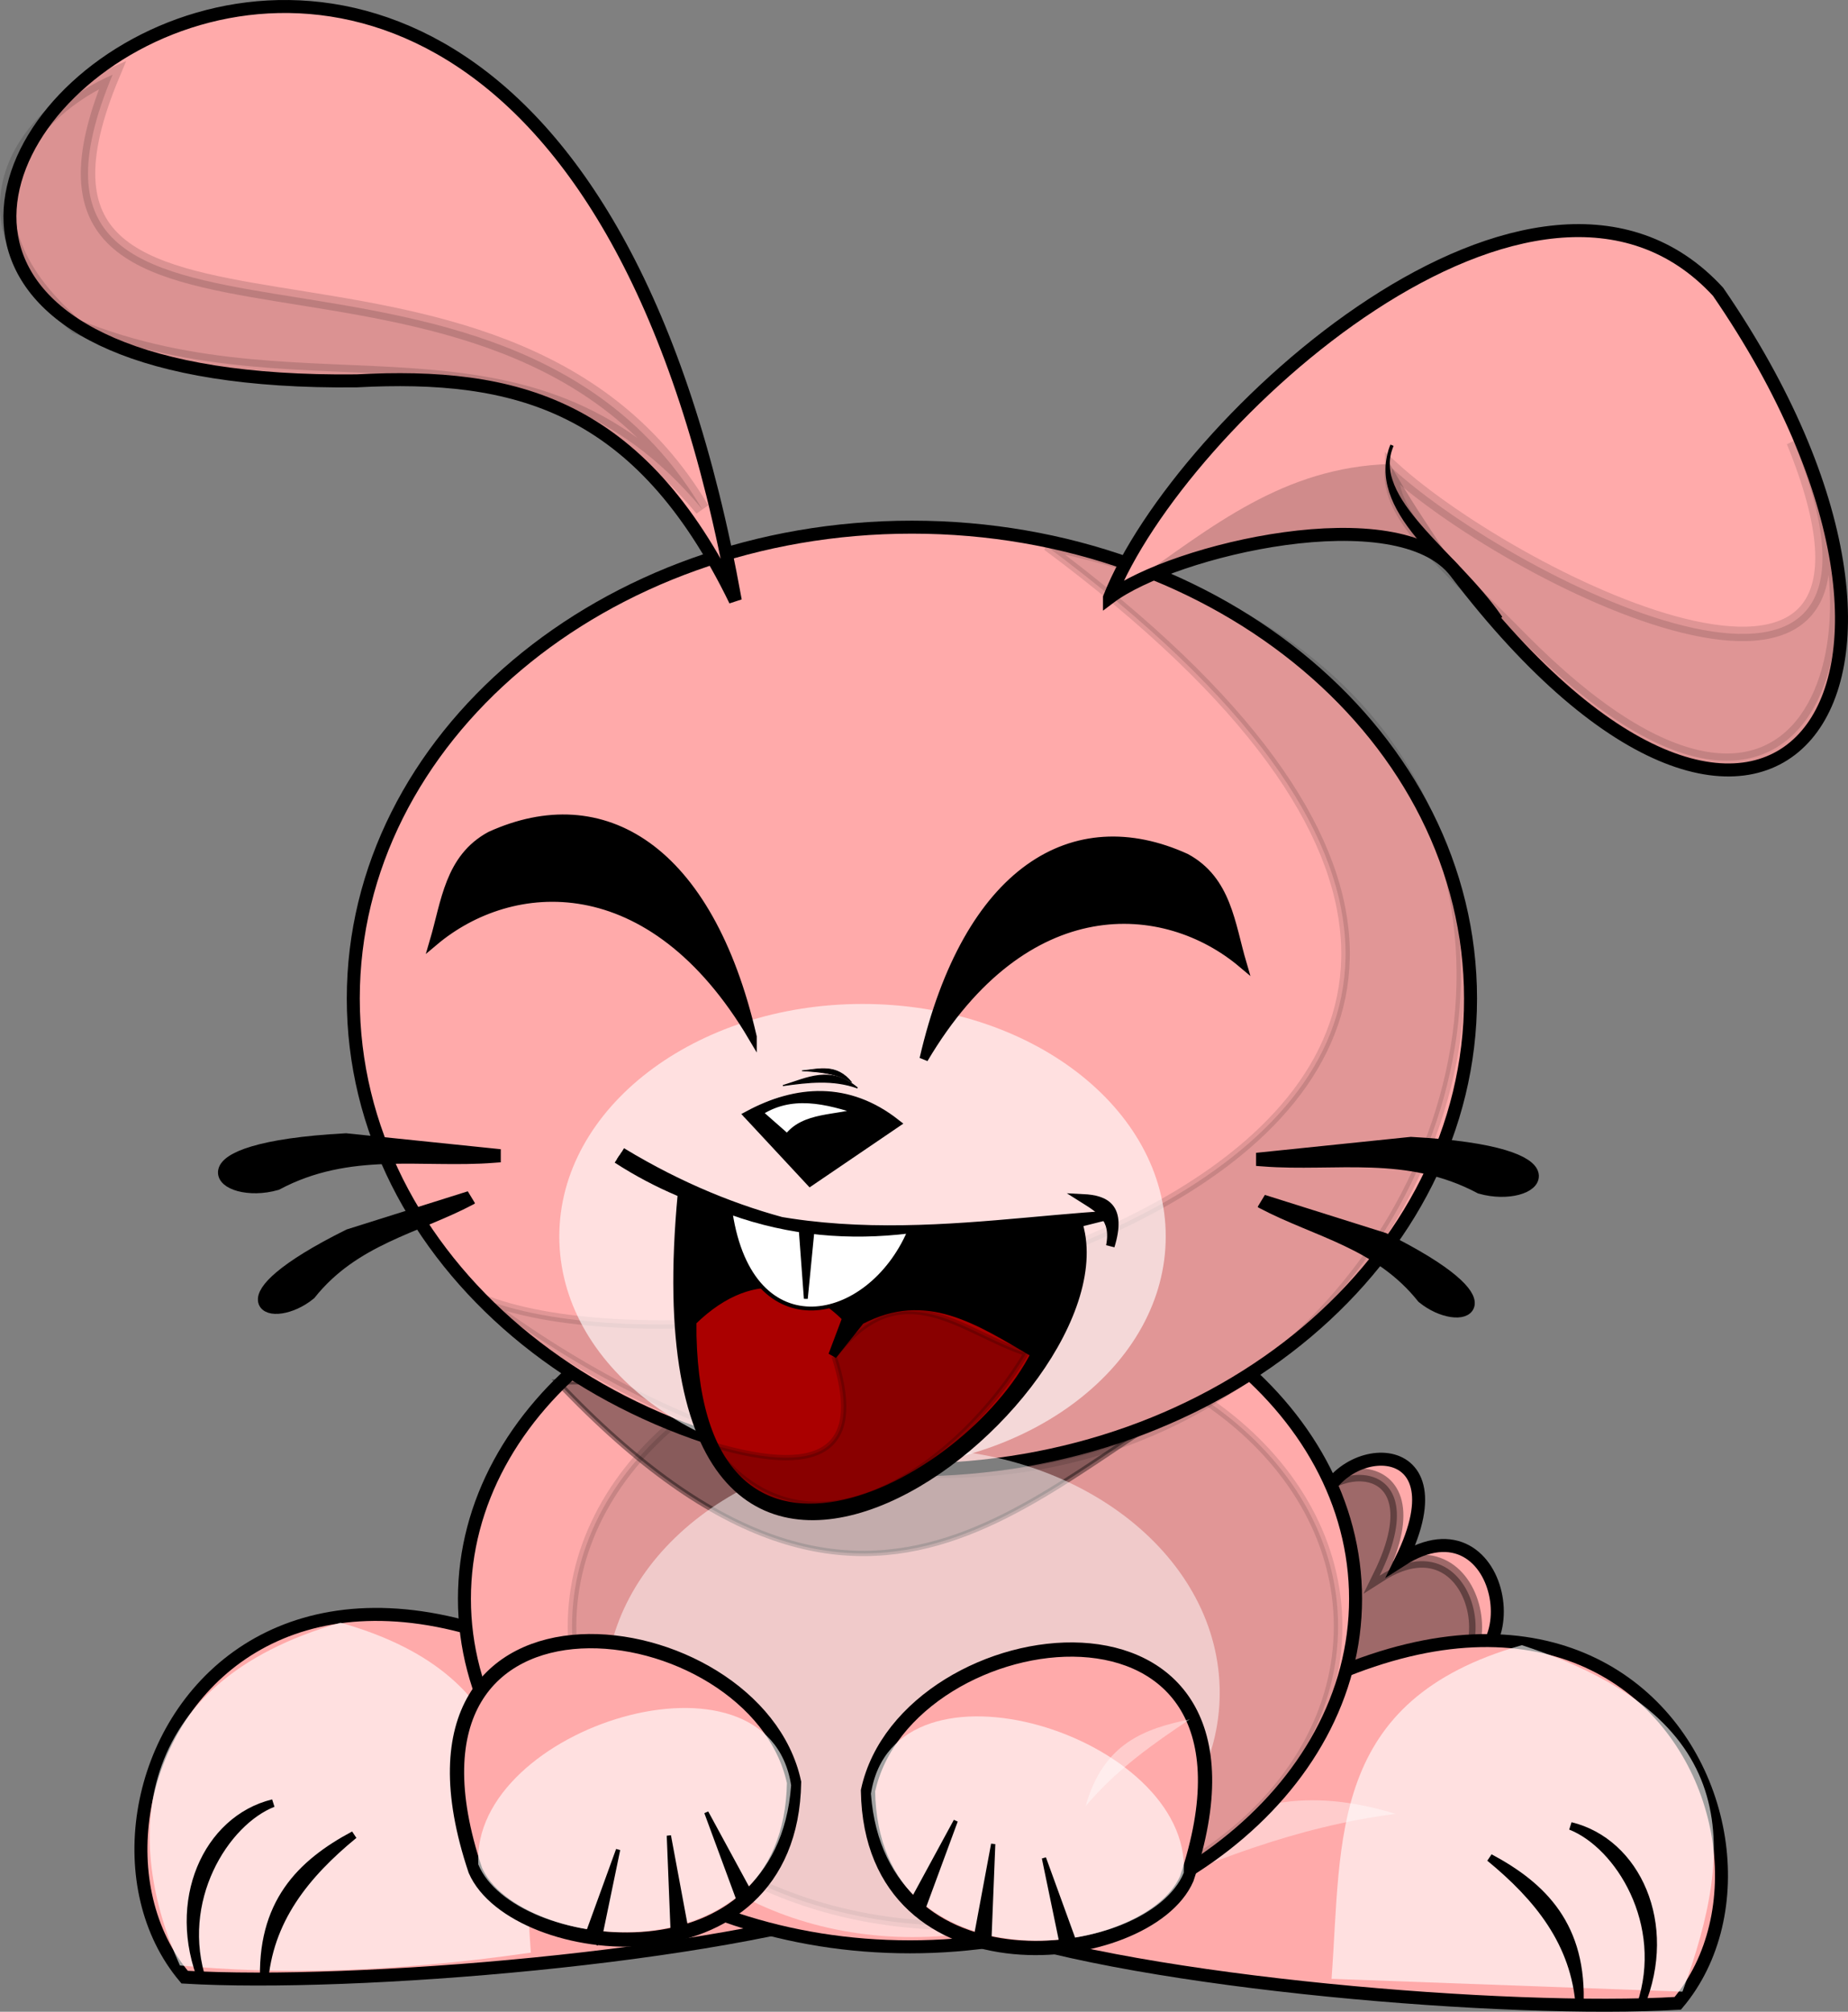 <?xml version="1.0" encoding="UTF-8" standalone="no"?>
<!-- Created with Inkscape (http://www.inkscape.org/) -->

<svg
   xmlns:dc="http://purl.org/dc/elements/1.1/"
   xmlns:cc="http://creativecommons.org/ns#"
   xmlns:rdf="http://www.w3.org/1999/02/22-rdf-syntax-ns#"
   xmlns:svg="http://www.w3.org/2000/svg"
   xmlns="http://www.w3.org/2000/svg"
   xmlns:sodipodi="http://sodipodi.sourceforge.net/DTD/sodipodi-0.dtd"
   xmlns:inkscape="http://www.inkscape.org/namespaces/inkscape"
   width="477.512"
   height="519.656"
   id="svg2160"
   sodipodi:version="0.32"
   inkscape:version="0.48.3.1 r9886"
   sodipodi:docname="conejo2.svg"
   inkscape:output_extension="org.inkscape.output.svg.inkscape"
   version="1.0"
   sodipodi:modified="true">
  <rect width="100%" height="100%" fill="#808080" stroke="none"/>
  <defs
     id="defs2162" />
  <sodipodi:namedview
     id="base"
     pagecolor="#ffffff"
     bordercolor="#666666"
     borderopacity="1.0"
     inkscape:pageopacity="0.0"
     inkscape:pageshadow="2"
     inkscape:zoom="0.7640625"
     inkscape:cx="238.19493"
     inkscape:cy="257.36261"
     inkscape:current-layer="layer1"
     inkscape:document-units="px"
     showguides="true"
     inkscape:guide-bbox="true"
     inkscape:window-width="958"
     inkscape:window-height="690"
     inkscape:window-x="32"
     inkscape:window-y="48"
     width="480px"
     height="640px"
     showgrid="false"
     fit-margin-top="0"
     fit-margin-left="0"
     fit-margin-right="0"
     fit-margin-bottom="0"
     inkscape:window-maximized="0" />
  <g
     id="layer1"
     inkscape:label="Layer 1"
     inkscape:groupmode="layer"
     transform="translate(-1.805,-57.707)">
    <path
       style="color:#000000;fill:#ffaaaa;fill-opacity:1;fill-rule:evenodd;stroke:#000000;stroke-width:3.356;stroke-linecap:butt;stroke-linejoin:miter;stroke-miterlimit:4;stroke-opacity:1;stroke-dasharray:none;stroke-dashoffset:0;marker:none;visibility:visible;display:inline;overflow:visible;enable-background:accumulate"
       d="m 342.529,449.164 c 2.256,-19.501 38.197,-22.757 21.371,11.508 27.767,-17.815 35.076,34.058 7.124,27.399 l -23.015,19.727 -5.48,-58.634 z"
       id="path3611"
       sodipodi:nodetypes="ccccc"
       inkscape:connector-curvature="0" />
    <path
       style="color:#000000;fill:#ffaaaa;fill-opacity:1;fill-rule:evenodd;stroke:#000000;stroke-width:3.356;stroke-linecap:butt;stroke-linejoin:miter;stroke-miterlimit:4;stroke-opacity:1;stroke-dasharray:none;stroke-dashoffset:0;marker:none;visibility:visible;display:inline;overflow:visible;enable-background:accumulate"
       d="m 208.558,448.962 c -1.437,26.843 -15.982,49.288 -3.903,80.667 C 72.536,406.302 11.122,522.86 49.514,568.427 93.014,571.019 187.415,563.266 228.849,548.879 205.385,506.658 210.596,479.745 208.558,448.962 z"
       id="path3905"
       sodipodi:nodetypes="ccccc"
       inkscape:connector-curvature="0" />
    <path
       style="opacity:0.38;color:#000000;fill:#000000;fill-opacity:1;fill-rule:evenodd;stroke:#000000;stroke-width:3.356;stroke-linecap:butt;stroke-linejoin:miter;stroke-miterlimit:4;stroke-opacity:1;stroke-dasharray:none;stroke-dashoffset:0;marker:none;visibility:visible;display:inline;overflow:visible;enable-background:accumulate"
       d="m 336.916,453.216 c 2.256,-19.501 38.197,-22.757 21.371,11.508 27.767,-17.815 35.076,34.058 7.124,27.399 l -23.015,19.727 -5.48,-58.634 z"
       id="path3613"
       sodipodi:nodetypes="ccccc"
       inkscape:connector-curvature="0" />
    <path
       style="color:#000000;fill:#ffaaaa;fill-opacity:1;fill-rule:evenodd;stroke:#000000;stroke-width:3.356;stroke-linecap:butt;stroke-linejoin:miter;stroke-miterlimit:4;stroke-opacity:1;stroke-dasharray:none;stroke-dashoffset:0;marker:none;visibility:visible;display:inline;overflow:visible;enable-background:accumulate"
       d="m 276.289,455.725 c 1.437,26.843 15.982,49.288 3.902,80.667 132.12,-123.327 193.534,-6.769 155.142,38.798 -43.5,2.591 -137.9,-5.162 -179.336,-19.548 23.465,-42.222 18.254,-69.135 20.292,-99.917 z"
       id="path3668"
       sodipodi:nodetypes="ccccc"
       inkscape:connector-curvature="0" />
    <path
       style="opacity:0.63;color:#000000;fill:#ffffff;fill-opacity:1;fill-rule:evenodd;stroke:none;stroke-width:1.61;marker:none;visibility:visible;display:inline;overflow:visible;enable-background:accumulate"
       d="m 345.871,568.864 90.674,3.315 c 13.891,-37.826 15.544,-70.967 -41.506,-89.503 -50.04,14.195 -46.482,49.953 -49.169,86.188 z"
       id="path3670"
       sodipodi:nodetypes="cccc"
       inkscape:connector-curvature="0" />
    <path
       style="opacity:0.406;fill:#ffffff;fill-rule:evenodd;stroke:none"
       d="m 362.407,526.251 c -34.618,-10.636 -53.345,4.684 -70.696,22.252 22.094,-9.618 44.448,-18.849 70.696,-22.252 z"
       id="path3676"
       sodipodi:nodetypes="ccc"
       inkscape:connector-curvature="0" />
    <path
       style="opacity:0.63;color:#000000;fill:#ffffff;fill-opacity:1;fill-rule:evenodd;stroke:none;stroke-width:1.61;marker:none;visibility:visible;display:inline;overflow:visible;enable-background:accumulate"
       d="m 138.976,562.101 c -37.271,5.332 -66.126,5.615 -90.675,3.314 -14.369,-31.609 -13.359,-72.931 41.506,-88.546 50.04,14.196 46.482,48.997 49.169,85.232 z"
       id="path3907"
       sodipodi:nodetypes="cccc"
       inkscape:connector-curvature="0" />
    <path
       sodipodi:type="arc"
       style="color:#000000;fill:#ffaaaa;fill-opacity:1;fill-rule:evenodd;stroke:#000000;stroke-width:2.44;stroke-linecap:butt;stroke-linejoin:miter;stroke-miterlimit:4;stroke-opacity:1;stroke-dasharray:none;stroke-dashoffset:0;marker:none;visibility:visible;display:inline;overflow:visible;enable-background:accumulate"
       id="path2180"
       sodipodi:cx="322.3959"
       sodipodi:cy="336.26517"
       sodipodi:rx="83.733383"
       sodipodi:ry="65.374725"
       d="m 406.129,336.265 c 0,36.105 -37.489,65.375 -83.733,65.375 -46.245,0 -83.733,-29.269 -83.733,-65.375 0,-36.105 37.489,-65.375 83.733,-65.375 46.245,0 83.733,29.269 83.733,65.375 z"
       transform="matrix(1.375,0,0,1.375,-206.352,8.341)" />
    <path
       style="opacity:0.395;fill:#000000;fill-rule:evenodd;stroke:#000000;stroke-width:1.375px;stroke-linecap:butt;stroke-linejoin:miter;stroke-opacity:1"
       d="m 145.904,414.695 c 83.881,88.597 126.273,20.67 175.989,-1.913 l -175.989,1.913 z"
       id="path3694"
       sodipodi:nodetypes="ccc"
       inkscape:connector-curvature="0" />
    <path
       sodipodi:type="arc"
       style="opacity:0.12;color:#000000;fill:#000000;fill-opacity:1;fill-rule:evenodd;stroke:#000000;stroke-width:1.874;stroke-linecap:butt;stroke-linejoin:miter;stroke-miterlimit:4;stroke-opacity:1;stroke-dasharray:none;stroke-dashoffset:0;marker:none;visibility:visible;display:inline;overflow:visible;enable-background:accumulate"
       id="path2182"
       sodipodi:cx="322.3959"
       sodipodi:cy="336.26517"
       sodipodi:rx="83.733383"
       sodipodi:ry="65.374725"
       d="m 406.129,336.265 c 0,36.105 -37.489,65.375 -83.733,65.375 -46.245,0 -83.733,-29.269 -83.733,-65.375 0,-36.105 37.489,-65.375 83.733,-65.375 46.245,0 83.733,29.269 83.733,65.375 z"
       transform="matrix(1.182,0,0,1.182,-132.488,80.37)" />
    <path
       sodipodi:type="arc"
       style="color:#000000;fill:#ffaaaa;fill-opacity:1;fill-rule:evenodd;stroke:#000000;stroke-width:0.305;stroke-linecap:butt;stroke-linejoin:miter;stroke-miterlimit:4;stroke-opacity:1;stroke-dasharray:none;stroke-dashoffset:0;marker:none;visibility:visible;display:inline;overflow:visible;enable-background:accumulate"
       id="path3171"
       sodipodi:cx="139.3038"
       sodipodi:cy="274.75223"
       sodipodi:rx="13.120342"
       sodipodi:ry="11.066723"
       d="m 152.424,274.752 c 0,6.112 -5.874,11.067 -13.12,11.067 -7.246,0 -13.12,-4.955 -13.12,-11.067 0,-6.112 5.874,-11.067 13.12,-11.067 7.246,0 13.12,4.955 13.12,11.067 z"
       transform="matrix(11.002,0,0,11.002,-1295.187,-2707.184)" />
    <path
       style="opacity:0.12;color:#000000;fill:#000000;fill-opacity:1;fill-rule:evenodd;stroke:#000000;stroke-width:2.214;stroke-linecap:butt;stroke-linejoin:miter;stroke-miterlimit:4;stroke-opacity:1;stroke-dasharray:none;stroke-dashoffset:0;marker:none;visibility:visible;display:inline;overflow:visible;enable-background:accumulate"
       d="M 272.307,198.843 C 485.173,357.197 197.856,422.566 125.901,392.889 340.888,552.841 490.635,242.917 272.307,198.843 z"
       id="path4194"
       sodipodi:nodetypes="ccc"
       inkscape:connector-curvature="0" />
    <path
       sodipodi:type="arc"
       style="opacity:0.495;color:#000000;fill:#ffffff;fill-opacity:1;fill-rule:evenodd;stroke:none;stroke-width:3;marker:none;visibility:visible;display:inline;overflow:visible;enable-background:accumulate"
       id="path3692"
       sodipodi:cx="316.45926"
       sodipodi:cy="356.19836"
       sodipodi:rx="57.727734"
       sodipodi:ry="45.90398"
       d="m 374.187,356.198 c 0,25.352 -25.846,45.904 -57.728,45.904 -31.882,0 -57.728,-20.552 -57.728,-45.904 0,-25.352 25.846,-45.904 57.728,-45.904 31.882,0 57.728,20.552 57.728,45.904 z"
       transform="matrix(1.375,0,0,1.375,-197.535,5.197)" />
    <path
       sodipodi:type="arc"
       style="opacity:0.63;color:#000000;fill:#ffffff;fill-opacity:1;fill-rule:evenodd;stroke:none;stroke-width:2.001;marker:none;visibility:visible;display:inline;overflow:visible;enable-background:accumulate"
       id="path3219"
       sodipodi:cx="395.14511"
       sodipodi:cy="249.49869"
       sodipodi:rx="64.591026"
       sodipodi:ry="59.525066"
       d="m 459.736,249.499 c 0,32.875 -28.918,59.525 -64.591,59.525 -35.673,0 -64.591,-26.65 -64.591,-59.525 0,-32.875 28.918,-59.525 64.591,-59.525 35.673,0 64.591,26.65 64.591,59.525 z"
       transform="matrix(1.213,0,0,1.009,-254.637,125.358)" />
    <path
       style="color:#000000;fill:#000000;fill-opacity:1;fill-rule:evenodd;stroke:#000000;stroke-width:2.214;stroke-linecap:butt;stroke-linejoin:miter;stroke-miterlimit:4;stroke-opacity:1;stroke-dasharray:none;stroke-dashoffset:0;marker:none;visibility:visible;display:inline;overflow:visible;enable-background:accumulate"
       d="m 195.146,345.768 16.012,17.207 22.189,-15.088 c -12.426,-9.787 -25.775,-8.818 -38.201,-2.119 z"
       id="path3173"
       sodipodi:nodetypes="cccc"
       inkscape:connector-curvature="0" />
    <path
       style="color:#000000;fill:#000000;fill-opacity:1;fill-rule:evenodd;stroke:#000000;stroke-width:2.214;stroke-linecap:butt;stroke-linejoin:miter;stroke-miterlimit:4;stroke-opacity:1;stroke-dasharray:none;stroke-dashoffset:0;marker:none;visibility:visible;display:inline;overflow:visible;enable-background:accumulate"
       d="m 177.413,365.883 c 34.557,16.622 70.711,10.432 103.449,9.544 10.674,47.152 -117.293,144.133 -102.834,-9.236"
       id="path3175"
       sodipodi:nodetypes="ccc"
       inkscape:connector-curvature="0" />
    <path
       style="color:#000000;fill:#000000;fill-opacity:1;fill-rule:evenodd;stroke:#000000;stroke-width:2.214;stroke-linecap:butt;stroke-linejoin:miter;stroke-miterlimit:4;stroke-opacity:1;stroke-dasharray:none;stroke-dashoffset:0;marker:none;visibility:visible;display:inline;overflow:visible;enable-background:accumulate"
       d="m 240.507,331.232 c 11.295,-48.869 38.735,-65.12 67.735,-51.936 10.674,5.781 11.57,17.15 14.567,27.318 -19.922,-16.794 -56.029,-19.753 -82.302,24.618 z"
       id="path3193"
       sodipodi:nodetypes="cccc"
       inkscape:connector-curvature="0" />
    <path
       style="fill:#000000;fill-rule:evenodd;stroke:#000000;stroke-width:2.214;stroke-linecap:butt;stroke-linejoin:miter;stroke-miterlimit:4;stroke-opacity:1;stroke-dasharray:none"
       d="m 161.24,357.1 c 41.806,27.062 91.014,16.59 127.465,14.471 -12.679,2.779 -65.069,20.77 -126.233,-16.318"
       id="path3195"
       sodipodi:nodetypes="ccc"
       inkscape:connector-curvature="0" />
    <path
       style="fill:#aa0000;fill-rule:evenodd;stroke:#000000;stroke-width:2.214;stroke-linecap:butt;stroke-linejoin:miter;stroke-miterlimit:4;stroke-opacity:1;stroke-dasharray:none"
       d="m 180.637,399.069 c 16.755,-16.442 31.975,-9.139 39.929,-0.902 l -3.62,9.619 7.178,-9.026 c 17.112,-8.966 30.473,-0.011 45.185,8.621 -17.68,34.885 -89.081,72.37 -88.672,-8.313 z"
       id="path3201"
       sodipodi:nodetypes="cccccc"
       inkscape:connector-curvature="0" />
    <path
       style="fill:#ffffff;fill-rule:evenodd;stroke:#000000;stroke-width:2.214;stroke-linecap:butt;stroke-linejoin:miter;stroke-miterlimit:4;stroke-opacity:1;stroke-dasharray:none"
       d="m 197.571,345.092 c 8.517,-5.765 17.77,-3.427 27.094,-0.308 -6.506,2.294 -15.132,1.053 -19.397,7.081 l -7.697,-6.773 z"
       id="path3203"
       sodipodi:nodetypes="cccc"
       inkscape:connector-curvature="0" />
    <path
       style="color:#000000;fill:#000000;fill-opacity:1;fill-rule:evenodd;stroke:#000000;stroke-width:2.214;stroke-linecap:butt;stroke-linejoin:miter;stroke-miterlimit:4;stroke-opacity:1;stroke-dasharray:none;stroke-dashoffset:0;marker:none;visibility:visible;display:inline;overflow:visible;enable-background:accumulate"
       d="m 196.234,325.535 c -11.295,-48.87 -38.735,-65.12 -67.735,-51.936 -10.674,5.781 -11.57,17.15 -14.567,27.318 19.922,-16.794 56.029,-19.752 82.302,24.619 z"
       id="path3215"
       sodipodi:nodetypes="cccc"
       inkscape:connector-curvature="0" />
    <path
       style="fill:#000000;fill-rule:evenodd;stroke:#000000;stroke-width:2.214;stroke-linecap:butt;stroke-linejoin:miter;stroke-miterlimit:4;stroke-opacity:1;stroke-dasharray:none"
       d="m 281.624,367.26 c 4.119,2.598 8.541,4.936 7.081,12.315 3.081,-10.041 -1.223,-12.027 -7.081,-12.315 z"
       id="path4192"
       sodipodi:nodetypes="ccc"
       inkscape:connector-curvature="0" />
    <path
       style="opacity:0.195;fill:#000000;fill-rule:evenodd;stroke:#000000;stroke-width:1.375px;stroke-linecap:butt;stroke-linejoin:miter;stroke-opacity:1"
       d="m 217.353,408.129 c 7.124,22.045 -0.637,31.911 -31.785,22.642 25.375,34.521 64.631,4.574 81.422,-23.512 -16.339,-5.068 -32.224,-21.967 -49.637,0.871 z"
       id="path3178"
       sodipodi:nodetypes="cccc"
       inkscape:connector-curvature="0" />
    <path
       style="fill:#000000;fill-rule:evenodd;stroke:#000000;stroke-width:0.264;stroke-linecap:butt;stroke-linejoin:miter;stroke-miterlimit:4;stroke-opacity:1;stroke-dasharray:none"
       d="m 204.101,338.13 c 6.218,-1.876 12.28,-5.297 19.276,0.612 -6.425,-2.314 -12.85,-1.489 -19.276,-0.612 z"
       id="path3888"
       sodipodi:nodetypes="ccc"
       inkscape:connector-curvature="0" />
    <path
       style="fill:#000000;fill-rule:evenodd;stroke:#000000;stroke-width:0.181;stroke-linecap:butt;stroke-linejoin:miter;stroke-miterlimit:4;stroke-opacity:1;stroke-dasharray:none"
       d="m 209.012,334.298 c 4.428,-0.422 8.96,-1.902 12.861,3.009 -4.003,-2.42 -8.428,-2.732 -12.861,-3.009 z"
       id="path3408"
       sodipodi:nodetypes="ccc"
       inkscape:connector-curvature="0" />
    <path
       style="color:#000000;fill:#ffaaaa;fill-opacity:1;fill-rule:evenodd;stroke:#000000;stroke-width:3.356;stroke-linecap:butt;stroke-linejoin:miter;stroke-miterlimit:4;stroke-opacity:1;stroke-dasharray:none;stroke-dashoffset:0;marker:none;visibility:visible;display:inline;overflow:visible;enable-background:accumulate"
       d="m 191.804,212.84 c -55.891,-309.849 -324.678,-54.198 -97.871,-56.751 41.102,-2.17 73.212,6.002 97.871,56.751 z"
       id="path3362"
       sodipodi:nodetypes="ccc"
       inkscape:connector-curvature="0" />
    <path
       style="color:#000000;fill:#ffaaaa;fill-opacity:1;fill-rule:evenodd;stroke:#000000;stroke-width:3.356;stroke-linecap:butt;stroke-linejoin:miter;stroke-miterlimit:4;stroke-opacity:1;stroke-dasharray:none;stroke-dashoffset:0;marker:none;visibility:visible;display:inline;overflow:visible;enable-background:accumulate"
       d="m 288.49,212.079 c 18.101,-45.832 110.515,-129.803 157.251,-79.002 70.886,103.121 12.673,178.013 -67.774,72.442 -14.854,-19.493 -73.048,-5.832 -89.477,6.561 z"
       id="path3366"
       sodipodi:nodetypes="ccsc"
       inkscape:connector-curvature="0" />
    <path
       style="fill:#000000;fill-rule:evenodd;stroke:#000000;stroke-width:0.87;stroke-linecap:butt;stroke-linejoin:miter;stroke-miterlimit:4;stroke-opacity:1;stroke-dasharray:none"
       d="m 389.415,216.991 c -11.723,-16.845 -33.897,-30.355 -27.923,-44.276 -6.66,16.558 14.973,31.101 26.655,44.633 l 1.268,-0.357 z"
       id="path3368"
       sodipodi:nodetypes="cccc"
       inkscape:connector-curvature="0" />
    <path
       style="opacity:0.187;fill:#000000;fill-rule:evenodd;stroke:none"
       d="m 360.94,177.565 c -27.502,0.865 -45.886,16.062 -66.991,30.929 24.661,-8.618 48.47,-19.336 80.93,-8.715 -4.443,-6.902 -8.265,-12.275 -13.939,-22.214 z"
       id="path3404"
       sodipodi:nodetypes="cccc"
       inkscape:connector-curvature="0" />
    <path
       style="opacity:0.126;fill:#000000;fill-rule:evenodd;stroke:#000000;stroke-width:3.729;stroke-linecap:butt;stroke-linejoin:miter;stroke-miterlimit:4;stroke-opacity:1;stroke-dasharray:none"
       d="m 361.539,178.673 c 32.781,29.84 140.215,82.501 103.716,-6.922 27.722,47.797 4.408,126.692 -70.394,51.175 -18.4,-18.798 -34.942,-31.764 -33.322,-44.252 z"
       id="path3406"
       sodipodi:nodetypes="cccc"
       inkscape:connector-curvature="0" />
    <path
       style="opacity:0.141;fill:#000000;fill-rule:evenodd;stroke:#000000;stroke-width:3.73;stroke-linecap:butt;stroke-linejoin:miter;stroke-miterlimit:4;stroke-opacity:1;stroke-dasharray:none"
       d="M 30.899,77.014 C -6.495,166.333 131.235,101.546 183.211,189.182 138.351,135.262 82.776,166.877 21.556,142.061 -13.732,111.545 10.687,85.68 30.899,77.014 z"
       id="path3410"
       sodipodi:nodetypes="cccc"
       inkscape:connector-curvature="0" />
    <path
       style="fill:#ffffff;fill-rule:evenodd;stroke:#000000;stroke-width:1px;stroke-linecap:butt;stroke-linejoin:miter;stroke-opacity:1"
       d="m 190.59,370.957 c 15.386,5.521 30.771,6.737 46.157,4.859 -10.374,24.032 -40.732,30.644 -46.157,-4.859 z"
       id="path2272"
       sodipodi:nodetypes="ccc"
       inkscape:connector-curvature="0" />
    <path
       style="fill:#000000;fill-rule:evenodd;stroke:#000000;stroke-width:1px;stroke-linecap:butt;stroke-linejoin:miter;stroke-opacity:1"
       d="m 208.637,374.427 1.388,18.741 1.735,-17.699 -3.123,-1.041 z"
       id="path2274"
       sodipodi:nodetypes="cccc"
       inkscape:connector-curvature="0" />
    <path
       style="fill:#000000;fill-rule:evenodd;stroke:#000000;stroke-width:3.701;stroke-linecap:butt;stroke-linejoin:miter;stroke-miterlimit:4;stroke-opacity:1;stroke-dasharray:none"
       d="m 328.218,357.166 38.168,-3.936 c 45.137,2.421 31.965,14.992 18.015,11.025 -18.968,-10.079 -37.484,-5.657 -56.183,-7.089 z"
       id="path3372"
       sodipodi:nodetypes="cccc"
       inkscape:connector-curvature="0" />
    <path
       style="fill:#000000;fill-rule:evenodd;stroke:#000000;stroke-width:3.701;stroke-linecap:butt;stroke-linejoin:miter;stroke-miterlimit:4;stroke-opacity:1;stroke-dasharray:none"
       d="m 328.089,368.133 31.192,9.823 c 34.495,17.153 19.94,22.535 10.368,14.716 -11.432,-14.298 -27.414,-17.097 -41.559,-24.539 z"
       id="path3374"
       sodipodi:nodetypes="cccc"
       inkscape:connector-curvature="0" />
    <path
       style="fill:#000000;fill-rule:evenodd;stroke:#000000;stroke-width:3.701;stroke-linecap:butt;stroke-linejoin:miter;stroke-miterlimit:4;stroke-opacity:1;stroke-dasharray:none"
       d="m 129.351,356.234 -38.168,-3.936 c -45.137,2.421 -31.965,14.992 -18.015,11.025 18.968,-10.079 37.484,-5.657 56.183,-7.089 z"
       id="path2351"
       sodipodi:nodetypes="cccc"
       inkscape:connector-curvature="0" />
    <path
       style="fill:#000000;fill-rule:evenodd;stroke:#000000;stroke-width:3.701;stroke-linecap:butt;stroke-linejoin:miter;stroke-miterlimit:4;stroke-opacity:1;stroke-dasharray:none"
       d="m 123.233,367.201 -31.192,9.823 c -34.495,17.153 -19.94,22.535 -10.368,14.716 11.432,-14.298 27.414,-17.097 41.559,-24.539 z"
       id="path2353"
       sodipodi:nodetypes="cccc"
       inkscape:connector-curvature="0" />
    <path
       style="fill:#000000;fill-rule:evenodd;stroke:#000000;stroke-width:2;stroke-linecap:butt;stroke-linejoin:miter;stroke-miterlimit:4;stroke-opacity:1;stroke-dasharray:none"
       d="m 70.041,570.254 c 1.134,-16.549 10.769,-28.345 23.217,-38.568 -13.753,7.347 -24.239,17.686 -23.217,38.568 z"
       id="path3909"
       sodipodi:nodetypes="ccc"
       inkscape:connector-curvature="0" />
    <path
       style="fill:#000000;fill-rule:evenodd;stroke:#000000;stroke-width:2;stroke-linecap:butt;stroke-linejoin:miter;stroke-miterlimit:4;stroke-opacity:1;stroke-dasharray:none"
       d="m 54.253,569.772 c -7.085,-21.07 5.694,-41.41 18.109,-46.282 -17.083,4.158 -26.729,25.354 -18.109,46.282 z"
       id="path3911"
       sodipodi:nodetypes="ccc"
       inkscape:connector-curvature="0" />
    <path
       style="fill:#000000;fill-rule:evenodd;stroke:#000000;stroke-width:2;stroke-linecap:butt;stroke-linejoin:miter;stroke-miterlimit:4;stroke-opacity:1;stroke-dasharray:none"
       d="m 409.965,576.144 c -1.134,-16.549 -10.769,-28.345 -23.217,-38.568 13.753,7.347 24.239,17.686 23.217,38.568 z"
       id="path2471"
       sodipodi:nodetypes="ccc"
       inkscape:connector-curvature="0" />
    <path
       style="fill:#000000;fill-rule:evenodd;stroke:#000000;stroke-width:2;stroke-linecap:butt;stroke-linejoin:miter;stroke-miterlimit:4;stroke-opacity:1;stroke-dasharray:none"
       d="m 425.753,575.662 c 7.085,-21.07 -5.694,-41.41 -18.109,-46.282 17.083,4.158 26.729,25.354 18.109,46.282 z"
       id="path2473"
       sodipodi:nodetypes="ccc"
       inkscape:connector-curvature="0" />
    <g
       id="g3534"
       transform="matrix(1.097,0,0,1.097,242.555,35.843)">
      <path
         sodipodi:nodetypes="ccc"
         id="path2555"
         d="m -107.499,460.339 c 9.259,21.209 74.268,28.546 75.076,-20.711 -8.973,-41.739 -100.043,-53.681 -75.076,20.711 z"
         style="color:#000000;fill:#ffaaaa;fill-opacity:1;fill-rule:evenodd;stroke:#000000;stroke-width:3.356;stroke-linecap:butt;stroke-linejoin:miter;stroke-miterlimit:4;stroke-opacity:1;stroke-dasharray:none;stroke-dashoffset:0;marker:none;visibility:visible;display:inline;overflow:visible;enable-background:accumulate"
         inkscape:connector-curvature="0" />
      <path
         sodipodi:nodetypes="ccc"
         id="path2557"
         d="m -106.804,458.95 c 8.33,20.28 70.282,28.031 73.688,-18.628 -5.475,-35.399 -75.473,-13.745 -73.688,18.628 z"
         style="opacity:0.63;color:#000000;fill:#ffffff;fill-opacity:1;fill-rule:evenodd;stroke:none;stroke-width:1.61;marker:none;visibility:visible;display:inline;overflow:visible;enable-background:accumulate"
         inkscape:connector-curvature="0" />
      <path
         id="path3528"
         d="m -42.29,466.585 -10.798,-19.877 7.607,20.613 3.19,-0.736 z"
         style="fill:#000000;fill-rule:evenodd;stroke:#000000;stroke-width:1px;stroke-linecap:butt;stroke-linejoin:miter;stroke-opacity:1"
         inkscape:connector-curvature="0" />
      <path
         id="path3530"
         d="m -57.775,474.409 -4.141,-22.238 0.88,21.955 3.262,0.283 z"
         style="fill:#000000;fill-rule:evenodd;stroke:#000000;stroke-width:1px;stroke-linecap:butt;stroke-linejoin:miter;stroke-opacity:1"
         inkscape:connector-curvature="0" />
      <path
         inkscape:transform-center-x="5.6441718"
         id="path3532"
         d="m -78.459,477.624 4.591,-22.15 -7.502,20.652 2.911,1.498 z"
         style="fill:#000000;fill-rule:evenodd;stroke:#000000;stroke-width:1px;stroke-linecap:butt;stroke-linejoin:miter;stroke-opacity:1"
         inkscape:connector-curvature="0" />
    </g>
    <g
       id="g3541"
       transform="matrix(-1.097,0,0,1.097,190.52,38.013)">
      <path
         sodipodi:nodetypes="ccc"
         id="path3543"
         d="m -107.499,460.339 c 9.259,21.209 74.268,28.546 75.076,-20.711 -8.973,-41.739 -100.043,-53.681 -75.076,20.711 z"
         style="color:#000000;fill:#ffaaaa;fill-opacity:1;fill-rule:evenodd;stroke:#000000;stroke-width:3.356;stroke-linecap:butt;stroke-linejoin:miter;stroke-miterlimit:4;stroke-opacity:1;stroke-dasharray:none;stroke-dashoffset:0;marker:none;visibility:visible;display:inline;overflow:visible;enable-background:accumulate"
         inkscape:connector-curvature="0" />
      <path
         sodipodi:nodetypes="ccc"
         id="path3545"
         d="m -106.804,458.95 c 8.33,20.28 70.282,28.031 73.688,-18.628 -5.475,-35.399 -75.473,-13.745 -73.688,18.628 z"
         style="opacity:0.63;color:#000000;fill:#ffffff;fill-opacity:1;fill-rule:evenodd;stroke:none;stroke-width:1.61;marker:none;visibility:visible;display:inline;overflow:visible;enable-background:accumulate"
         inkscape:connector-curvature="0" />
      <path
         id="path3547"
         d="m -42.29,466.585 -10.798,-19.877 7.607,20.613 3.19,-0.736 z"
         style="fill:#000000;fill-rule:evenodd;stroke:#000000;stroke-width:1px;stroke-linecap:butt;stroke-linejoin:miter;stroke-opacity:1"
         inkscape:connector-curvature="0" />
      <path
         id="path3549"
         d="m -57.775,474.409 -4.141,-22.238 0.88,21.955 3.262,0.283 z"
         style="fill:#000000;fill-rule:evenodd;stroke:#000000;stroke-width:1px;stroke-linecap:butt;stroke-linejoin:miter;stroke-opacity:1"
         inkscape:connector-curvature="0" />
      <path
         inkscape:transform-center-x="5.6441718"
         id="path3551"
         d="m -78.459,477.624 4.591,-22.15 -7.502,20.652 2.911,1.498 z"
         style="fill:#000000;fill-rule:evenodd;stroke:#000000;stroke-width:1px;stroke-linecap:butt;stroke-linejoin:miter;stroke-opacity:1"
         inkscape:connector-curvature="0" />
    </g>
    <path
       style="opacity:0.406;fill:#ffffff;fill-rule:evenodd;stroke:none"
       d="m 282.318,524.271 c 4.621,-16.499 15.508,-20.034 26.938,-22.447 -9.479,6.334 -18.87,12.87 -26.938,22.447 z"
       id="path4424"
       sodipodi:nodetypes="ccc"
       inkscape:connector-curvature="0" />
  </g>
</svg>
